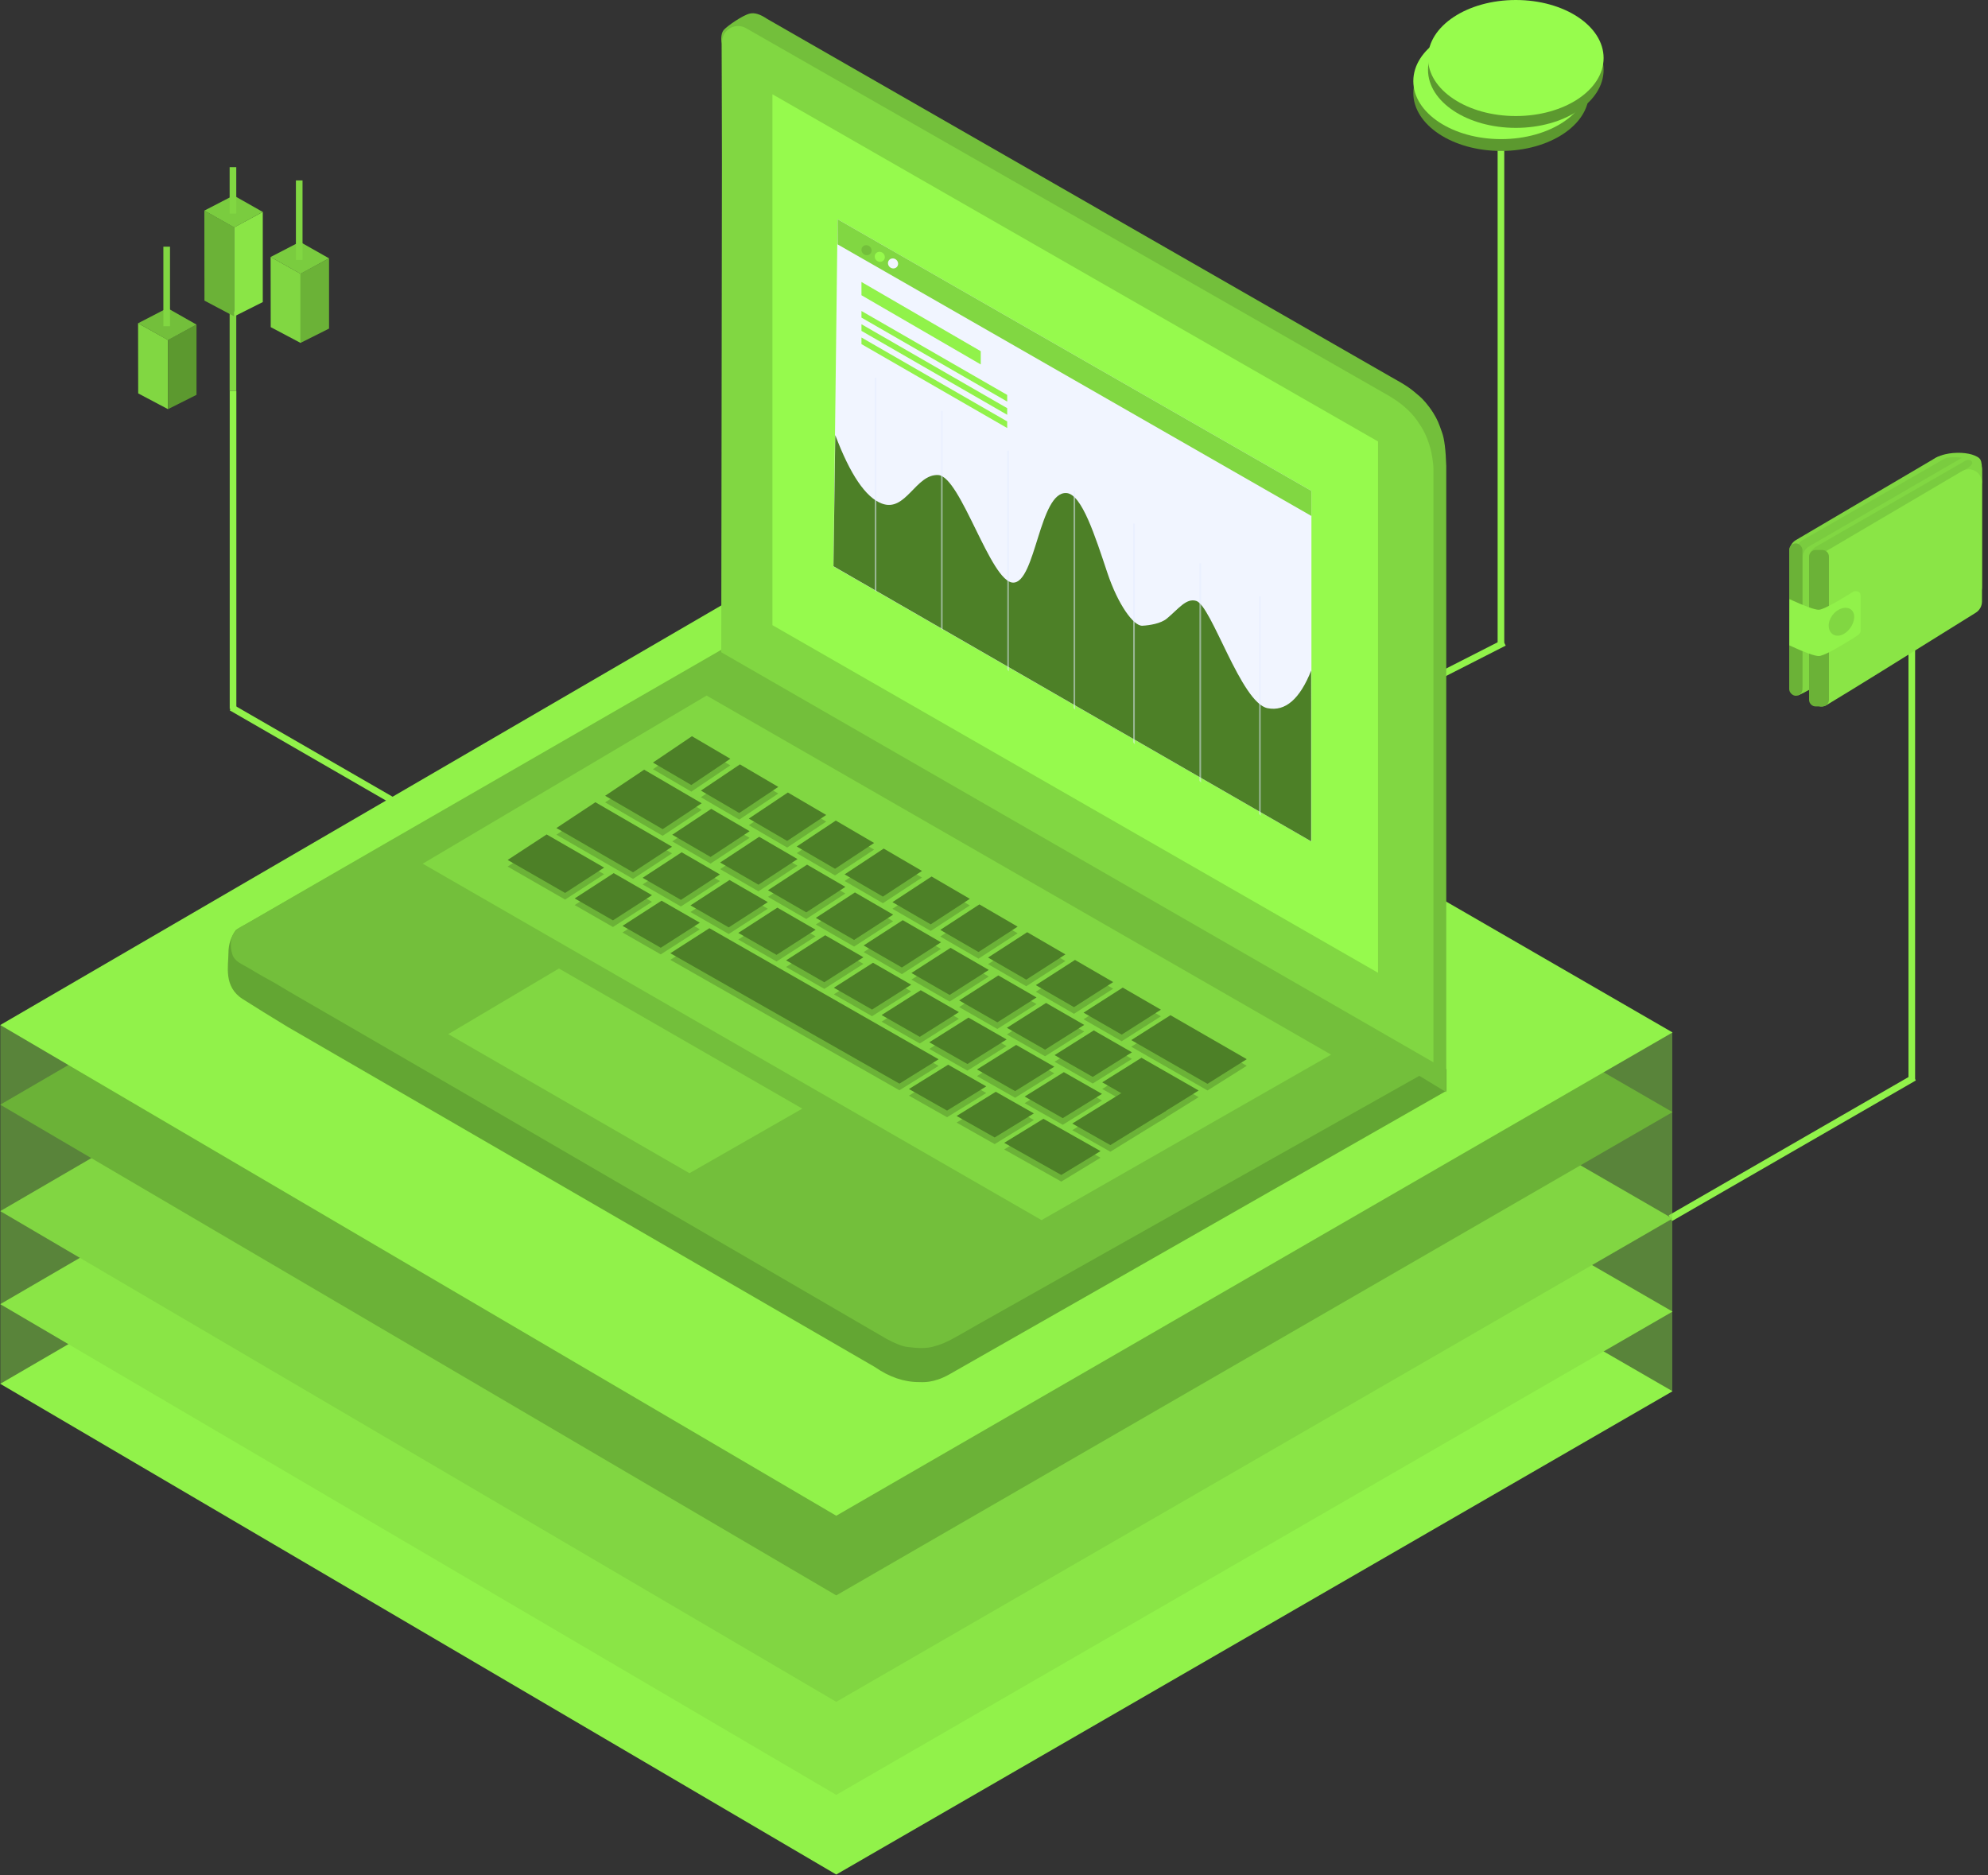 <?xml version="1.0" encoding="UTF-8" standalone="no"?>
<svg
   xmlns:dc="http://purl.org/dc/elements/1.1/"
   xmlns:cc="http://creativecommons.org/ns#"
   xmlns:rdf="http://www.w3.org/1999/02/22-rdf-syntax-ns#"
   xmlns:svg="http://www.w3.org/2000/svg"
   xmlns="http://www.w3.org/2000/svg"
   xmlns:xlink="http://www.w3.org/1999/xlink"
   xmlns:sodipodi="http://sodipodi.sourceforge.net/DTD/sodipodi-0.dtd"
   xmlns:inkscape="http://www.inkscape.org/namespaces/inkscape"
   width="300px"
   height="283px"
   viewBox="0 0 300 283"
   version="1.1"
   id="svg339"
   sodipodi:docname="tutorial-computer.svg"
   inkscape:version="0.92.3 (2405546, 2018-03-11)">
  <rect x="0" y="0" width="300" height="283" fill="#333333" stroke="none"/>
  <sodipodi:namedview
     pagecolor="#ffffff"
     bordercolor="#666666"
     borderopacity="1"
     objecttolerance="10"
     gridtolerance="10"
     guidetolerance="10"
     inkscape:pageopacity="0"
     inkscape:pageshadow="2"
     inkscape:window-width="1366"
     inkscape:window-height="705"
     id="namedview341"
     showgrid="false"
     inkscape:zoom="1.1793442"
     inkscape:cx="93.001705"
     inkscape:cy="181.47298"
     inkscape:window-x="0"
     inkscape:window-y="354"
     inkscape:window-maximized="1"
     inkscape:current-layer="g69" />
  <!-- Generator: Sketch 48.2 (47327) - http://www.bohemiancoding.com/sketch -->
  <title
     id="title2">COMP_ICONS</title>
  <desc
     id="desc4">Created with Sketch.</desc>
  <defs
     id="defs18">
    <linearGradient
       x1="55.971%"
       y1="84.102%"
       x2="55.971%"
       y2="18.847%"
       id="linearGradient-1">
      <stop
         stop-color="#578FFF"
         offset="0%"
         id="stop6" />
      <stop
         stop-color="#3967CF"
         offset="100%"
         id="stop8" />
    </linearGradient>
    <polygon
       id="path-2"
       points="13.931 3.378 21.759 7.929 13.411 13.356 4.853 8.373" />
    <polygon
       id="path-3"
       points="13.931 3.378 21.759 7.929 13.411 13.356 4.853 8.373" />
    <radialGradient
       cx="169.524"
       cy="56.96"
       fx="169.524"
       fy="56.96"
       r="187.251"
       gradientTransform="scale(0.83,1.204)"
       id="radialGradient-4"
       gradientUnits="userSpaceOnUse">
      <stop
         stop-color="#82AEFE"
         offset="0%"
         id="stop13" />
      <stop
         stop-color="#C4D9FF"
         offset="100%"
         id="stop15" />
    </radialGradient>
    <linearGradient
       inkscape:collect="always"
       xlink:href="#linearGradient-1"
       id="linearGradient1364"
       x1="10.997"
       y1="15.32"
       x2="10.997"
       y2="6.845"
       gradientTransform="scale(1.302,0.768)"
       gradientUnits="userSpaceOnUse" />
  </defs>
  <g
     id="Page-1"
     stroke="none"
     stroke-width="1"
     fill="none"
     fill-rule="evenodd">
    <g
       id="COMP_ICONS"
       transform="translate(-110, -34)">
      <g
         transform="translate(361,101)"
         id="LOCK">
        <rect
           style="fill:#91f24a;fill-opacity:1"
           height="66"
           width="1"
           y="30"
           x="37"
           id="Rectangle-10" />
        <polygon
           style="fill:#91f24a;fill-opacity:1"
           points="19.953,127.466 18.953,127.466 18.973,84.998 19.973,84.998 "
           transform="rotate(60,19.463,106.232)"
           id="polygon21" />
        <g
           transform="translate(13)"
           id="koshel2">
          <path
             style="fill:#81d742;fill-opacity:1"
             inkscape:connector-curvature="0"
             id="Rectangle-32"
             d="M 7.018,14.499 28.08,2.104 c 0.952,-0.56 2.178,-0.243 2.738,0.709 0.181,0.307 0.276,0.658 0.276,1.014 V 21.785 c 0,0.682 -0.347,1.317 -0.921,1.684 L 9.111,36.959 C 8.181,37.554 6.944,37.283 6.348,36.353 6.142,36.031 6.032,35.657 6.032,35.274 V 16.222 c 0,-0.709 0.375,-1.364 0.986,-1.724 z" />
          <path
             style="fill:#93b6ff"
             inkscape:connector-curvature="0"
             id="Oval-5"
             d="m 31,4 c 1.105,0 2.914,-0.696 2.914,-1.248 0,-0.552 -1.397,-1.159 -2.502,-1.159 C 30.308,1.594 29,2.448 29,3 c 0,0.552 0.895,1 2,1 z" />
          <path
             style="fill:#7acc3f;fill-opacity:1"
             inkscape:connector-curvature="0"
             id="path25"
             d="M 8.036,14.502 30.134,1.817 c 0.958,-0.55 2.18,-0.219 2.73,0.739 0.094,0.165 0.165,0.342 0.21,0.526 l 0.331,1.371 -1.239,17.42 c -0.045,0.634 -0.389,1.208 -0.926,1.548 -14.707,9.307 -22.627,14.118 -23.758,14.436 0,0 0,0 0,0 v 0 c -0.188,0.053 -0.384,-0.057 -0.437,-0.245 -0.009,-0.031 -0.013,-0.063 -0.013,-0.096 L 7.032,16.237 c 0,-0.716 0.383,-1.378 1.004,-1.734 z" />
          <path
             style="fill:#81d742;fill-opacity:1"
             inkscape:connector-curvature="0"
             id="path27"
             d="M 9.03,15.435 32.092,2.076 c 0.956,-0.554 2.179,-0.228 2.733,0.728 0.176,0.305 0.269,0.65 0.269,1.002 V 21.597 c 0,0.731 -0.399,1.404 -1.04,1.755 L 7.443,37.903 v 0 c -0.154,0.053 -0.322,-0.029 -0.374,-0.183 -0.041,-0.12 -0.001,-0.252 0.099,-0.329 0.576,-0.442 0.864,-0.674 0.864,-0.696 0,-6.51 0,-13.019 0,-19.529 v 0 c 0,-0.714 0.38,-1.373 0.998,-1.731 z" />
          <path
             style="fill:#7acc3f;fill-opacity:1"
             inkscape:connector-curvature="0"
             id="path29"
             d="M 10.035,15.502 32.435,2.618 v 0 c 0.449,-0.348 1.095,-0.267 1.443,0.182 0.14,0.18 0.216,0.402 0.216,0.631 v 1.56 17.794 c 0,0.682 -0.347,1.317 -0.921,1.684 L 12.111,37.959 C 11.181,38.554 9.944,38.283 9.348,37.353 9.142,37.031 9.032,36.657 9.032,36.274 V 17.236 c 0,-0.716 0.382,-1.377 1.003,-1.734 z" />
          <g
             transform="translate(6,1)"
             id="Group-10">
            <path
               style="fill:#81d742;fill-opacity:1"
               inkscape:connector-curvature="0"
               id="Path-2"
               d="m 29.102,4.504 c 0,-3.004 0.026,-3.248 -1.065,-3.737 C 26.946,0.279 25.061,0.193 23.54,0.554 22.526,0.795 21.749,1.236 21.207,1.877 c 0.86,-0.416 1.581,-0.665 2.163,-0.747 0.988,-0.14 2.335,-0.23 3.468,0.118 1.751,0.539 0.195,1.313 -0.845,1.975 -0.861,0.549 -1.693,1.06 -1.471,1.176 0.139,0.073 4.58,3.108 4.58,0.104 z" />
            <path
               style="fill:#8ae546;fill-opacity:1"
               inkscape:connector-curvature="0"
               id="path32"
               d="M 4.982,15.519 26.08,3.104 c 0.952,-0.56 2.178,-0.243 2.738,0.709 0.181,0.307 0.276,0.658 0.276,1.014 l -1e-6,17.943 c 0,0.69 -0.355,1.331 -0.94,1.696 -11.271,7.04 -18.772,11.684 -22.503,13.932 0,0 0,0 0,0 v 0 C 4.93,38.833 3.993,38.601 3.559,37.88 3.365,37.558 3.297,37.176 3.367,36.808 c 0.006,-0.033 0.01,-0.057 0.011,-0.073 0.012,-0.174 0.218,-6.692 0.619,-19.554 l 7.2e-6,10e-7 c 0.021,-0.686 0.393,-1.313 0.985,-1.661 z" />
            <rect
               style="fill:#6bb237;fill-opacity:1"
               rx="1"
               height="23"
               width="2"
               y="14"
               x="0"
               id="Rectangle-11" />
            <path
               style="fill:#6bb237;fill-opacity:1"
               inkscape:connector-curvature="0"
               id="path35"
               d="m 4,15 h 1 c 0.552,0 1,0.448 1,1 v 21.61 c 0,0.552 -0.448,1 -1,1 H 4 c -0.552,0 -1,-0.448 -1,-1 V 16 c 0,-0.552 0.448,-1 1,-1 z" />
            <g
               transform="translate(0,21)"
               id="Group-7">
              <path
                 style="fill:#91f24a;fill-opacity:1"
                 inkscape:connector-curvature="0"
                 id="Path-52"
                 d="M 0.037,1.414 C 2.362,2.484 3.837,3.019 4.462,3.019 c 0.938,0 5.218,-2.728 5.268,-2.766 0.05,-0.038 1.052,-0.237 1.052,0.693 0,0.59 0,2.32 0,5.259 0,0.267 -0.188,0.52 -0.565,0.76 -3.191,2.026 -5.109,3.039 -5.755,3.039 -0.645,0 -2.126,-0.537 -4.442,-1.612 z" />
              <path
                 style="fill:#81d742;fill-opacity:1"
                 inkscape:connector-curvature="0"
                 id="Oval-8"
                 d="M 7.887,6.828 C 8.906,6.464 9.766,5.273 9.809,4.169 9.852,3.064 8.991,2.464 7.887,2.828 6.782,3.192 5.921,4.383 5.964,5.487 6.007,6.592 6.868,7.192 7.887,6.828 Z" />
            </g>
          </g>
          <g
             id="g41" />
        </g>
      </g>
      <g
         transform="translate(323,34)"
         id="g79">
        <g
           id="Group-5">
          <g
             id="Group-4">
            <g
               id="MONEY">
              <rect
                 style="fill:#91f24a;fill-opacity:1"
                 height="75"
                 width="1"
                 y="22"
                 x="13"
                 id="rect45" />
              <polygon
                 style="fill:#91f24a;fill-opacity:1"
                 points="7.973,107.622 6.973,107.622 6.973,92.99 7.973,92.99 "
                 transform="rotate(63,7.473,100.306)"
                 id="polygon47" />
              <g
                 id="Group-8">
                <g
                   id="g57"
                   transform="translate(0.277,3.483)">
                  <path
                     style="fill:#5c992f;fill-opacity:1"
                     inkscape:connector-curvature="0"
                     id="Oval-4"
                     d="m 13.249,19.297 c 7.317,0 13.249,-3.92 13.249,-8.756 0,-4.836 -5.932,-8.756 -13.249,-8.756 C 5.932,1.785 0,5.705 0,10.541 0,15.377 5.932,19.297 13.249,19.297 Z" />
                  <path
                     style="fill:#97fc4e;fill-opacity:1"
                     inkscape:connector-curvature="0"
                     id="path50"
                     d="m 13.249,17.512 c 7.317,0 13.249,-3.92 13.249,-8.756 C 26.497,3.92 20.566,0 13.249,0 5.932,0 0,3.92 0,8.756 0,13.592 5.932,17.512 13.249,17.512 Z" />
                  <g
                     id="Rectangle-19">
                    <use
                       height="100%"
                       width="100%"
                       y="0"
                       x="0"
                       style="fill:#578fff;fill-rule:evenodd"
                       id="use52"
                       xlink:href="#path-2" />
                    <path
                       inkscape:connector-curvature="0"
                       style="stroke:url(#linearGradient1364);stroke-width:1"
                       id="path54"
                       d="M 13.925,3.953 5.868,8.385 13.396,12.769 20.805,7.953 Z" />
                  </g>
                </g>
                <g
                   id="g69"
                   transform="translate(2.494)">
                  <path
                     style="fill:#5c992f;fill-opacity:1"
                     inkscape:connector-curvature="0"
                     id="path59"
                     d="m 13.249,19.297 c 7.317,0 13.249,-3.92 13.249,-8.756 0,-4.836 -5.932,-8.756 -13.249,-8.756 C 5.932,1.785 0,5.705 0,10.541 0,15.377 5.932,19.297 13.249,19.297 Z" />
                  <path
                     style="fill:#97fc4d;fill-opacity:1"
                     inkscape:connector-curvature="0"
                     id="path61"
                     d="m 13.249,17.512 c 7.317,0 13.249,-3.92 13.249,-8.756 C 26.497,3.92 20.566,0 13.249,0 5.932,0 0,3.92 0,8.756 0,13.592 5.932,17.512 13.249,17.512 Z" />
                </g>
              </g>
            </g>
          </g>
        </g>
        <g
           transform="translate(24,9)"
           id="g77">
          <g
             transform="translate(0,9)"
             id="g75" />
        </g>
      </g>
      <g
         transform="translate(130.654,80.227)"
         id="g85">
        <polygon
           style="fill:#81d742;fill-opacity:1"
           points="4.7,15.522 0.2,13.142 0.183,2.551 4.7,5.083 "
           id="Rectangle-31" />
        <polygon
           style="fill:#5c992f;fill-opacity:1"
           points="9,13.36 4.693,15.522 4.693,5.079 9,2.755 "
           id="polygon82" />
        <polygon
           style="fill:#73bf3b;fill-opacity:1"
           points="4.694,5.095 0.184,2.555 4.603,0.269 8.997,2.756 "
           id="Rectangle-33" />
      </g>
      <rect
         style="fill:#81d742;fill-opacity:1"
         height="12"
         width="1"
         y="71.227"
         x="134.654"
         id="rect87" />
      <rect
         style="fill:#81d742;fill-opacity:1"
         height="12"
         width="1"
         y="81"
         x="144.654"
         id="rect89" />
      <g
         id="g103"
         transform="translate(150.654,61.227)">
        <g
           id="g99"
           transform="translate(0,9)">
          <polygon
             id="polygon93"
             points="0.183,2.551 4.7,5.083 4.7,15.522 0.2,13.142 "
             style="fill:#81d742;fill-opacity:1" />
          <polygon
             id="polygon95"
             points="4.693,5.079 9,2.755 9,13.36 4.693,15.522 "
             style="fill:#6bb237;fill-opacity:1" />
          <polygon
             id="polygon97"
             points="4.603,0.269 8.997,2.756 4.694,5.095 0.184,2.555 "
             style="fill:#7acc3f;fill-opacity:1" />
        </g>
        <rect
           id="rect101"
           x="4"
           y="0"
           width="1"
           height="12"
           style="fill:#81d742;fill-opacity:1" />
      </g>
      <g
         id="dex-icon"
         transform="translate(130.154,63.227)">
        <g
           id="dex-2222222"
           transform="translate(10)">
          <polygon
             id="polygon105"
             points="0.683,2.551 5.2,5.083 5.2,18.522 0.7,16.142 "
             style="fill:#6bb237;fill-opacity:1" />
          <polygon
             id="polygon107"
             points="5.193,5.079 9.5,2.755 9.5,16.36 5.193,18.522 "
             style="fill:#8ae546;fill-opacity:1" />
          <polygon
             id="polygon109"
             points="5.103,0.269 9.497,2.756 5.194,5.095 0.684,2.555 "
             style="fill:#7acc3f;fill-opacity:1" />
        </g>
        <g
           id="dex-3"
           transform="translate(0,18)" />
      </g>
      <rect
         id="rect114"
         x="144.654"
         y="59.227"
         width="1"
         height="7"
         style="fill:#81d742;fill-opacity:1" />
      <g
         style="fill:#c4d9ff"
         transform="translate(136,65)"
         id="KOSHEL">
        <rect
           height="48"
           width="1"
           y="28"
           x="8.666"
           id="rect118"
           style="fill:#91f24a;fill-opacity:1" />
        <polygon
           points="30.819,112.838 29.819,112.838 29.819,63.408 30.819,63.408 "
           transform="rotate(120,30.319,88.123)"
           id="polygon120"
           style="fill:#91f24a;fill-opacity:1" />
      </g>
      <g
         id="Podstavka-1"
         transform="translate(109.436,63.03)">
        <polygon
           id="Rectangle-4"
           points="0.612,125.659 252.921,126.763 252.921,180.897 0.612,179.818 "
           style="fill:#81d642;fill-opacity:0.5" />
        <polygon
           id="Rectangle-Copy-3"
           transform="rotate(45,126.782,180.365)"
           points="74.053,129.593 216.4,91.54 178.733,232.349 37.164,269.19 "
           style="fill:#91f24a;fill-opacity:1" />
        <polygon
           id="polygon126"
           transform="rotate(45,126.782,168.344)"
           points="74.053,117.572 216.4,79.519 178.733,220.329 37.164,257.17 "
           style="fill:#8ae546;fill-opacity:1" />
        <polygon
           id="Rectangle"
           transform="rotate(45,126.782,154.303)"
           points="74.053,103.531 216.4,65.477 178.733,206.287 37.164,243.128 "
           style="fill:#81d642;fill-opacity:1" />
        <polygon
           id="polygon129"
           transform="rotate(45,126.782,138.24)"
           points="74.053,87.468 216.4,49.415 178.733,190.224 37.164,227.065 "
           style="fill:#6bb237;fill-opacity:1" />
        <polygon
           id="Rectangle-Copy"
           transform="rotate(45,126.782,126.219)"
           points="74.053,75.447 216.4,37.394 178.733,178.203 37.164,215.044 "
           style="fill:#91f24a;fill-opacity:1" />
      </g>
      <path
         d="m 144.474,177.801 c 0,1.939 -0.789,5.095 2.147,6.964 1.958,1.246 4.207,2.64 6.748,4.183 l 88.664,51.359 c 2.174,1.511 4.391,2.266 6.653,2.266 0.469,0 2.156,0.207 4.566,-1.16 6.423,-3.641 31.435,-17.909 75.037,-42.802 0,-1.792 0,-2.864 0,-3.215 0,-0.351 -36.551,-21.305 -109.653,-62.862 l -73.013,41.786 c -0.765,1.027 -1.148,2.187 -1.148,3.48 z"
         id="Path-44"
         inkscape:connector-curvature="0"
         style="fill:#63a633;fill-opacity:1" />
      <path
         d="m 219.029,131.955 c -43.027,24.79 -66.663,38.428 -70.907,40.912 -0.369,0.216 -1.453,0.838 -1.747,0.984 -2.201,1.095 -1.487,3.887 -1.205,4.451 0.283,0.565 0.82,0.951 1.37,1.239 1.268,0.665 2.41,1.462 4.87,2.771 0.393,0.209 1.649,1.011 3.416,2.025 6.379,3.663 36.041,20.907 88.987,51.733 1.34,0.725 2.407,1.13 3.201,1.215 1.192,0.127 2.705,0.322 4.104,-0.145 0.46,-0.153 0.934,-0.236 2.09,-0.818 0.771,-0.388 2.205,-1.192 4.303,-2.414 l 70.094,-39.48 -108.248,-63.181 z"
         id="Path-43"
         inkscape:connector-curvature="0"
         style="fill:#73bf3b;fill-opacity:1" />
      <path
         d="m 328.248,198.822 -9.9e-4,-94.496 c -0.073,-2.378 -0.276,-4.043 -0.612,-4.998 -0.503,-1.431 -0.684,-1.957 -1.369,-3.051 -0.746,-1.192 -1.654,-2.145 -2.015,-2.45 -0.517,-0.437 -1.095,-0.945 -1.707,-1.372 -0.547,-0.382 -1.449,-0.919 -2.705,-1.613 l -94.11,-54.012 c -1.019,-0.694 -1.885,-0.953 -2.599,-0.777 -1.07,0.264 -3.303,1.816 -3.865,2.417 -0.374,0.4 -0.5,1.107 -0.378,2.121 l 0.378,91.906 z"
         id="Path-46"
         inkscape:connector-curvature="0"
         style="fill:#73bf3b;fill-opacity:1" />
      <path
         d="m 218.842,132.432 0.126,-91.356 c -0.012,-0.449 -0.012,-0.75 0,-0.904 0.027,-0.342 0.104,-0.502 0.146,-0.662 0.046,-0.178 0.217,-0.499 0.463,-0.773 0.307,-0.344 0.734,-0.637 1.231,-0.74 0.001,-3.12e-4 0.129,-0.041 0.344,-0.058 0.113,-0.009 0.269,-0.011 0.402,0 0.051,0.004 0.249,0.012 0.472,0.076 0.096,0.028 0.226,0.075 0.348,0.131 0.159,0.074 0.306,0.16 0.362,0.193 0.32,0.187 1.116,0.643 2.387,1.367 l 94.491,54.039 c 0.589,0.362 1.009,0.634 1.261,0.814 0.798,0.57 1.414,1.119 1.87,1.588 0.415,0.428 0.846,0.873 1.66,2.144 0.814,1.271 1.246,2.612 1.465,3.425 0.153,0.567 0.448,2.094 0.448,3.106 0,0.675 0,2.177 0,4.508 v 84.987 z"
         id="Path-45"
         style="fill:#81d742;fill-opacity:1"
         inkscape:connector-curvature="0" />
      <polygon
         id="Rectangle-8"
         points="123.564,12.228 214.95,64.622 214.95,144.802 123.564,92.344 "
         style="fill:#96fa4d;fill-opacity:1"
         transform="translate(103,36)" />
      <polygon
         id="Rectangle-9"
         points="113.628,102.97 207.871,157.161 164.173,182.129 70.792,128.339 "
         style="fill:#81d742;fill-opacity:1"
         transform="translate(103,36)" />
      <g
         id="KLAVA-wrp"
         transform="translate(186,144)">
        <g
           id="KLAVA"
           transform="rotate(0.5,-186.632,79.963)"
           style="fill:#8eb7ff">
          <polygon
             id="Rectangle-30"
             points="27.729,0.231 33.552,3.582 27.698,7.594 21.879,4.26 "
             style="fill:#6bb237;fill-opacity:1" />
          <polygon
             id="polygon140"
             points="35.007,4.419 40.825,7.764 34.969,11.754 29.153,8.426 "
             style="fill:#6bb237;fill-opacity:1" />
          <polygon
             id="polygon142"
             points="42.28,8.599 48.095,11.937 42.235,15.906 36.422,12.585 "
             style="fill:#6bb237;fill-opacity:1" />
          <polygon
             id="polygon144"
             points="49.548,12.771 55.36,16.102 49.497,20.048 43.688,16.735 "
             style="fill:#6bb237;fill-opacity:1" />
          <polygon
             id="polygon146"
             points="56.812,16.934 62.62,20.257 56.754,24.182 50.948,20.876 "
             style="fill:#6bb237;fill-opacity:1" />
          <polygon
             id="polygon148"
             points="64.072,21.087 69.877,24.403 64.007,28.305 58.205,25.007 "
             style="fill:#6bb237;fill-opacity:1" />
          <polygon
             id="polygon150"
             points="71.327,25.231 77.128,28.539 71.255,32.419 65.457,29.129 "
             style="fill:#6bb237;fill-opacity:1" />
          <polygon
             id="polygon152"
             points="78.578,29.364 84.376,32.664 78.499,36.522 72.704,33.24 "
             style="fill:#6bb237;fill-opacity:1" />
          <polygon
             id="polygon154"
             points="85.825,33.487 91.619,36.778 85.738,40.614 79.947,37.341 "
             style="fill:#6bb237;fill-opacity:1" />
          <polygon
             id="polygon156"
             points="93.067,37.599 98.857,40.881 92.974,44.694 87.186,41.431 "
             style="fill:#6bb237;fill-opacity:1" />
          <polygon
             id="polygon158"
             points="100.304,41.7 111.875,48.236 105.986,52.009 94.42,45.509 "
             style="fill:#6bb237;fill-opacity:1" />
          <polygon
             id="polygon160"
             points="98.768,56.761 90.1,51.922 95.986,48.163 104.658,53.028 "
             style="fill:#6bb237;fill-opacity:1" />
          <polygon
             id="polygon162"
             points="88.655,51.114 82.872,47.877 88.754,44.095 94.54,47.35 "
             style="fill:#6bb237;fill-opacity:1" />
          <polygon
             id="polygon164"
             points="81.426,47.066 75.639,43.82 81.518,40.016 87.307,43.28 "
             style="fill:#6bb237;fill-opacity:1" />
          <polygon
             id="polygon166"
             points="74.192,43.007 68.402,39.751 74.278,35.925 80.071,39.199 "
             style="fill:#6bb237;fill-opacity:1" />
          <polygon
             id="polygon168"
             points="66.954,38.936 61.161,35.671 67.033,31.824 72.829,35.106 "
             style="fill:#6bb237;fill-opacity:1" />
          <polygon
             id="polygon170"
             points="59.712,34.854 53.915,31.581 59.784,27.712 65.584,31.002 "
             style="fill:#6bb237;fill-opacity:1" />
          <polygon
             id="polygon172"
             points="52.465,30.762 46.665,27.481 52.53,23.59 58.333,26.888 "
             style="fill:#6bb237;fill-opacity:1" />
          <polygon
             id="polygon174"
             points="45.214,26.66 39.41,23.371 45.272,19.459 51.079,22.765 "
             style="fill:#6bb237;fill-opacity:1" />
          <polygon
             id="polygon176"
             points="37.959,22.548 32.151,19.252 38.01,15.318 43.82,18.631 "
             style="fill:#6bb237;fill-opacity:1" />
          <polygon
             id="polygon178"
             points="30.699,18.427 24.887,15.124 30.743,11.168 36.557,14.489 "
             style="fill:#6bb237;fill-opacity:1" />
          <polygon
             id="polygon180"
             points="23.434,14.297 14.711,9.331 20.562,5.345 29.289,10.337 "
             style="fill:#6bb237;fill-opacity:1" />
          <polygon
             id="polygon182"
             points="84.043,65.953 75.385,61.18 81.271,57.501 89.933,62.3 "
             style="fill:#6bb237;fill-opacity:1" />
          <polygon
             id="polygon184"
             points="73.942,60.383 68.166,57.189 74.048,53.488 79.827,56.7 "
             style="fill:#6bb237;fill-opacity:1" />
          <polygon
             id="polygon186"
             points="66.721,56.39 60.941,53.186 66.821,49.464 72.603,52.685 "
             style="fill:#6bb237;fill-opacity:1" />
          <polygon
             id="polygon188"
             points="59.496,52.384 24.754,33.007 30.617,29.178 65.375,48.658 "
             style="fill:#6bb237;fill-opacity:1" />
          <polygon
             id="polygon190"
             points="23.305,32.194 17.504,28.941 23.363,25.09 29.166,28.361 "
             style="fill:#6bb237;fill-opacity:1" />
          <polygon
             id="polygon192"
             points="16.053,28.126 10.249,24.865 16.104,20.994 21.911,24.272 "
             style="fill:#6bb237;fill-opacity:1" />
          <polygon
             id="polygon194"
             points="8.797,24.049 0.084,19.146 5.935,15.245 14.652,20.174 "
             style="fill:#6bb237;fill-opacity:1" />
          <polygon
             id="polygon196"
             points="91.406,61.382 85.631,58.18 94.02,52.883 99.799,56.11 "
             style="fill:#6bb237;fill-opacity:1" />
          <polygon
             id="polygon198"
             points="84.187,57.379 78.409,54.167 84.293,50.435 90.074,53.664 "
             style="fill:#6bb237;fill-opacity:1" />
          <polygon
             id="polygon200"
             points="76.964,53.363 71.182,50.142 77.063,46.387 82.847,49.626 "
             style="fill:#6bb237;fill-opacity:1" />
          <polygon
             id="polygon202"
             points="69.736,49.335 63.951,46.105 69.828,42.329 75.616,45.577 "
             style="fill:#6bb237;fill-opacity:1" />
          <polygon
             id="polygon204"
             points="62.505,45.296 56.716,42.057 62.59,38.259 68.381,41.516 "
             style="fill:#6bb237;fill-opacity:1" />
          <polygon
             id="polygon206"
             points="55.268,41.246 49.476,37.998 55.346,34.179 61.141,37.444 "
             style="fill:#6bb237;fill-opacity:1" />
          <polygon
             id="polygon208"
             points="48.027,37.185 42.232,33.929 48.099,30.088 53.897,33.361 "
             style="fill:#6bb237;fill-opacity:1" />
          <polygon
             id="polygon210"
             points="40.782,33.114 34.983,29.849 40.847,25.987 46.649,29.268 "
             style="fill:#6bb237;fill-opacity:1" />
          <polygon
             id="polygon212"
             points="33.533,29.032 27.73,25.761 33.59,21.877 39.396,25.166 "
             style="fill:#6bb237;fill-opacity:1" />
          <polygon
             id="polygon214"
             points="26.279,24.942 20.472,21.663 26.329,17.758 32.138,21.054 "
             style="fill:#6bb237;fill-opacity:1" />
          <polygon
             id="polygon216"
             points="19.02,20.842 7.398,14.265 13.248,10.322 24.876,16.933 "
             style="fill:#6bb237;fill-opacity:1" />
        </g>
        <g
           id="g299"
           transform="rotate(0.5,-72.041,79.463)"
           style="fill:#003fe3">
          <polygon
             id="polygon219"
             points="27.729,0.231 33.552,3.582 27.698,7.594 21.879,4.26 "
             style="fill:#4d8027;fill-opacity:1" />
          <polygon
             id="polygon221"
             points="35.007,4.419 40.825,7.764 34.969,11.754 29.153,8.426 "
             style="fill:#4d8027;fill-opacity:1" />
          <polygon
             id="polygon223"
             points="42.28,8.599 48.095,11.937 42.235,15.906 36.422,12.585 "
             style="fill:#4d8027;fill-opacity:1" />
          <polygon
             id="polygon225"
             points="49.548,12.771 55.36,16.102 49.497,20.048 43.688,16.735 "
             style="fill:#4d8027;fill-opacity:1" />
          <polygon
             id="polygon227"
             points="56.812,16.934 62.62,20.257 56.754,24.182 50.948,20.876 "
             style="fill:#4d8027;fill-opacity:1" />
          <polygon
             id="polygon229"
             points="64.072,21.087 69.877,24.403 64.007,28.305 58.205,25.007 "
             style="fill:#4d8027;fill-opacity:1" />
          <polygon
             id="polygon231"
             points="71.327,25.231 77.128,28.539 71.255,32.419 65.457,29.129 "
             style="fill:#4d8027;fill-opacity:1" />
          <polygon
             id="polygon233"
             points="78.578,29.364 84.376,32.664 78.499,36.522 72.704,33.24 "
             style="fill:#4d8027;fill-opacity:1" />
          <polygon
             id="polygon235"
             points="85.825,33.487 91.619,36.778 85.738,40.614 79.947,37.341 "
             style="fill:#4d8027;fill-opacity:1" />
          <polygon
             id="polygon237"
             points="93.067,37.599 98.857,40.881 92.974,44.694 87.186,41.431 "
             style="fill:#4d8027;fill-opacity:1" />
          <polygon
             id="polygon239"
             points="100.304,41.7 111.875,48.236 105.986,52.009 94.42,45.509 "
             style="fill:#4d8027;fill-opacity:1" />
          <polygon
             id="polygon241"
             points="98.768,56.761 90.1,51.922 95.986,48.163 104.658,53.028 "
             style="fill:#4d8027;fill-opacity:1" />
          <polygon
             id="polygon243"
             points="88.655,51.114 82.872,47.877 88.754,44.095 94.54,47.35 "
             style="fill:#4d8027;fill-opacity:1" />
          <polygon
             id="polygon245"
             points="81.426,47.066 75.639,43.82 81.518,40.016 87.307,43.28 "
             style="fill:#4d8027;fill-opacity:1" />
          <polygon
             id="polygon247"
             points="74.192,43.007 68.402,39.751 74.278,35.925 80.071,39.199 "
             style="fill:#4d8027;fill-opacity:1" />
          <polygon
             id="polygon249"
             points="66.954,38.936 61.161,35.671 67.033,31.824 72.829,35.106 "
             style="fill:#4d8027;fill-opacity:1" />
          <polygon
             id="polygon251"
             points="59.712,34.854 53.915,31.581 59.784,27.712 65.584,31.002 "
             style="fill:#4d8027;fill-opacity:1" />
          <polygon
             id="polygon253"
             points="52.465,30.762 46.665,27.481 52.53,23.59 58.333,26.888 "
             style="fill:#4d8027;fill-opacity:1" />
          <polygon
             id="polygon255"
             points="45.214,26.66 39.41,23.371 45.272,19.459 51.079,22.765 "
             style="fill:#4d8027;fill-opacity:1" />
          <polygon
             id="polygon257"
             points="37.959,22.548 32.151,19.252 38.01,15.318 43.82,18.631 "
             style="fill:#4d8027;fill-opacity:1" />
          <polygon
             id="polygon259"
             points="30.699,18.427 24.887,15.124 30.743,11.168 36.557,14.489 "
             style="fill:#4d8027;fill-opacity:1" />
          <polygon
             id="polygon261"
             points="23.434,14.297 14.711,9.331 20.562,5.345 29.289,10.337 "
             style="fill:#4d8027;fill-opacity:1" />
          <polygon
             id="polygon263"
             points="84.043,65.953 75.385,61.18 81.271,57.501 89.933,62.3 "
             style="fill:#4d8027;fill-opacity:1" />
          <polygon
             id="polygon265"
             points="73.942,60.383 68.166,57.189 74.048,53.488 79.827,56.7 "
             style="fill:#4d8027;fill-opacity:1" />
          <polygon
             id="polygon267"
             points="66.721,56.39 60.941,53.186 66.821,49.464 72.603,52.685 "
             style="fill:#4d8027;fill-opacity:1" />
          <polygon
             id="polygon269"
             points="59.496,52.384 24.754,33.007 30.617,29.178 65.375,48.658 "
             style="fill:#4d8027;fill-opacity:1" />
          <polygon
             id="polygon271"
             points="23.305,32.194 17.504,28.941 23.363,25.09 29.166,28.361 "
             style="fill:#4d8027;fill-opacity:1" />
          <polygon
             id="polygon273"
             points="16.053,28.126 10.249,24.865 16.104,20.994 21.911,24.272 "
             style="fill:#4d8027;fill-opacity:1" />
          <polygon
             id="polygon275"
             points="8.797,24.049 0.084,19.146 5.935,15.245 14.652,20.174 "
             style="fill:#4d8027;fill-opacity:1" />
          <polygon
             id="polygon277"
             points="91.406,61.382 85.631,58.18 94.02,52.883 99.799,56.11 "
             style="fill:#4d8027;fill-opacity:1" />
          <polygon
             id="polygon279"
             points="84.187,57.379 78.409,54.167 84.293,50.435 90.074,53.664 "
             style="fill:#4d8027;fill-opacity:1" />
          <polygon
             id="polygon281"
             points="76.964,53.363 71.182,50.142 77.063,46.387 82.847,49.626 "
             style="fill:#4d8027;fill-opacity:1" />
          <polygon
             id="polygon283"
             points="69.736,49.335 63.951,46.105 69.828,42.329 75.616,45.577 "
             style="fill:#4d8027;fill-opacity:1" />
          <polygon
             id="polygon285"
             points="62.505,45.296 56.716,42.057 62.59,38.259 68.381,41.516 "
             style="fill:#4d8027;fill-opacity:1" />
          <polygon
             id="polygon287"
             points="55.268,41.246 49.476,37.998 55.346,34.179 61.141,37.444 "
             style="fill:#4d8027;fill-opacity:1" />
          <polygon
             id="polygon289"
             points="48.027,37.185 42.232,33.929 48.099,30.088 53.897,33.361 "
             style="fill:#4d8027;fill-opacity:1" />
          <polygon
             id="polygon291"
             points="40.782,33.114 34.983,29.849 40.847,25.987 46.649,29.268 "
             style="fill:#4d8027;fill-opacity:1" />
          <polygon
             id="polygon293"
             points="33.533,29.032 27.73,25.761 33.59,21.877 39.396,25.166 "
             style="fill:#4d8027;fill-opacity:1" />
          <polygon
             id="polygon295"
             points="26.279,24.942 20.472,21.663 26.329,17.758 32.138,21.054 "
             style="fill:#4d8027;fill-opacity:1" />
          <polygon
             id="polygon297"
             points="19.02,20.842 7.398,14.265 13.248,10.322 24.876,16.933 "
             style="fill:#4d8027;fill-opacity:1" />
        </g>
      </g>
      <polygon
         id="polygon302"
         points="91.345,144.158 128.069,165.306 111.041,175.05 74.653,154.058 "
         style="fill:#81d742;fill-opacity:1"
         transform="translate(103,36)" />
      <g
         transform="translate(235,67)"
         id="cont">
        <polygon
           style="fill:#f1f5ff"
           points="72.901,93.99 0.768,52.479 1.396,0.083 72.901,41.081 "
           id="Rectangle-34" />
        <polygon
           style="fill:#81d742;fill-opacity:1"
           points="72.901,44.868 1.396,3.879 1.396,0.083 72.901,41.081 "
           id="polygon306" />
        <path
           style="fill:#73bf3b;fill-opacity:1"
           inkscape:connector-curvature="0"
           id="Oval-9"
           d="M 5.922,5.505 C 6.336,5.444 6.6,5.06 6.513,4.647 6.427,4.233 6.021,3.947 5.608,4.008 5.194,4.069 4.93,4.453 5.017,4.867 5.103,5.28 5.509,5.566 5.922,5.505 Z" />
        <path
           style="fill:#96fa4c;fill-opacity:1"
           inkscape:connector-curvature="0"
           id="path309"
           d="M 7.922,6.505 C 8.336,6.444 8.6,6.06 8.513,5.647 8.427,5.233 8.021,4.947 7.608,5.008 7.194,5.069 6.93,5.453 7.017,5.867 7.103,6.28 7.509,6.566 7.922,6.505 Z" />
        <path
           style="fill:#f1f5ff"
           inkscape:connector-curvature="0"
           id="path311"
           d="M 9.922,7.505 C 10.336,7.444 10.6,7.06 10.513,6.647 10.427,6.233 10.021,5.947 9.608,6.008 9.194,6.069 8.93,6.453 9.017,6.867 9.103,7.28 9.509,7.566 9.922,7.505 Z" />
        <polygon
           style="fill:#91f24a;fill-opacity:1"
           points="23,22 5,11.554 5,9.554 23,20 "
           id="Rectangle-35" />
        <polygon
           style="fill:#91f24a;fill-opacity:1"
           points="26.991,27.598 5,14.932 5,13.932 26.991,26.598 "
           id="polygon314" />
        <polygon
           style="fill:#91f24a;fill-opacity:1"
           points="26.991,29.598 5,16.932 5,15.932 26.991,28.598 "
           id="polygon316" />
        <polygon
           style="fill:#91f24a;fill-opacity:1"
           points="26.991,31.598 5,18.932 5,17.932 26.991,30.598 "
           id="polygon318" />
        <path
           style="fill:#4d8027;fill-opacity:1"
           inkscape:connector-curvature="0"
           id="Path-53"
           d="m 1.048,32.66 c 2.25,5.96 4.587,9.403 7.012,10.327 3.637,1.387 5.108,-4.468 8.512,-4.298 3.405,0.17 7.918,16.234 11.326,16.234 3.407,0 3.95,-13.824 8.054,-13.515 2.299,0.173 4.299,6.481 6.161,12.052 1.598,4.781 3.954,8.04 5.28,7.97 1.05,-0.055 2.778,-0.323 3.683,-1.075 1.776,-1.475 2.934,-3.139 4.444,-2.673 2.318,0.715 6.762,15.409 10.769,16.194 2.671,0.524 4.863,-1.372 6.576,-5.687 V 93.967 L 0.775,52.454 Z" />
        <g
           style="opacity:0.5;fill:#e4ecff"
           transform="translate(7,24)"
           id="vert-lines">
          <polygon
             points="0.25,32.323 0,32.04 0,0 0.25,0 "
             id="Rectangle-36" />
          <polygon
             points="10.25,38.107 10,37.839 10,5 10.25,5 "
             id="polygon322" />
          <polygon
             points="20.25,44.323 20,44.04 20,11 20.25,11 "
             id="polygon324" />
          <polygon
             points="30.25,50.107 30,49.839 30,17 30.25,17 "
             id="polygon326" />
          <polygon
             points="39.25,55.323 39,55.04 39,22 39.25,22 "
             id="polygon328" />
          <polygon
             points="49.25,61.107 49,60.839 49,28 49.25,28 "
             id="polygon330" />
          <polygon
             points="58.25,66.107 58,65.839 58,33 58.25,33 "
             id="polygon332" />
        </g>
      </g>
    </g>
  </g>
</svg>
